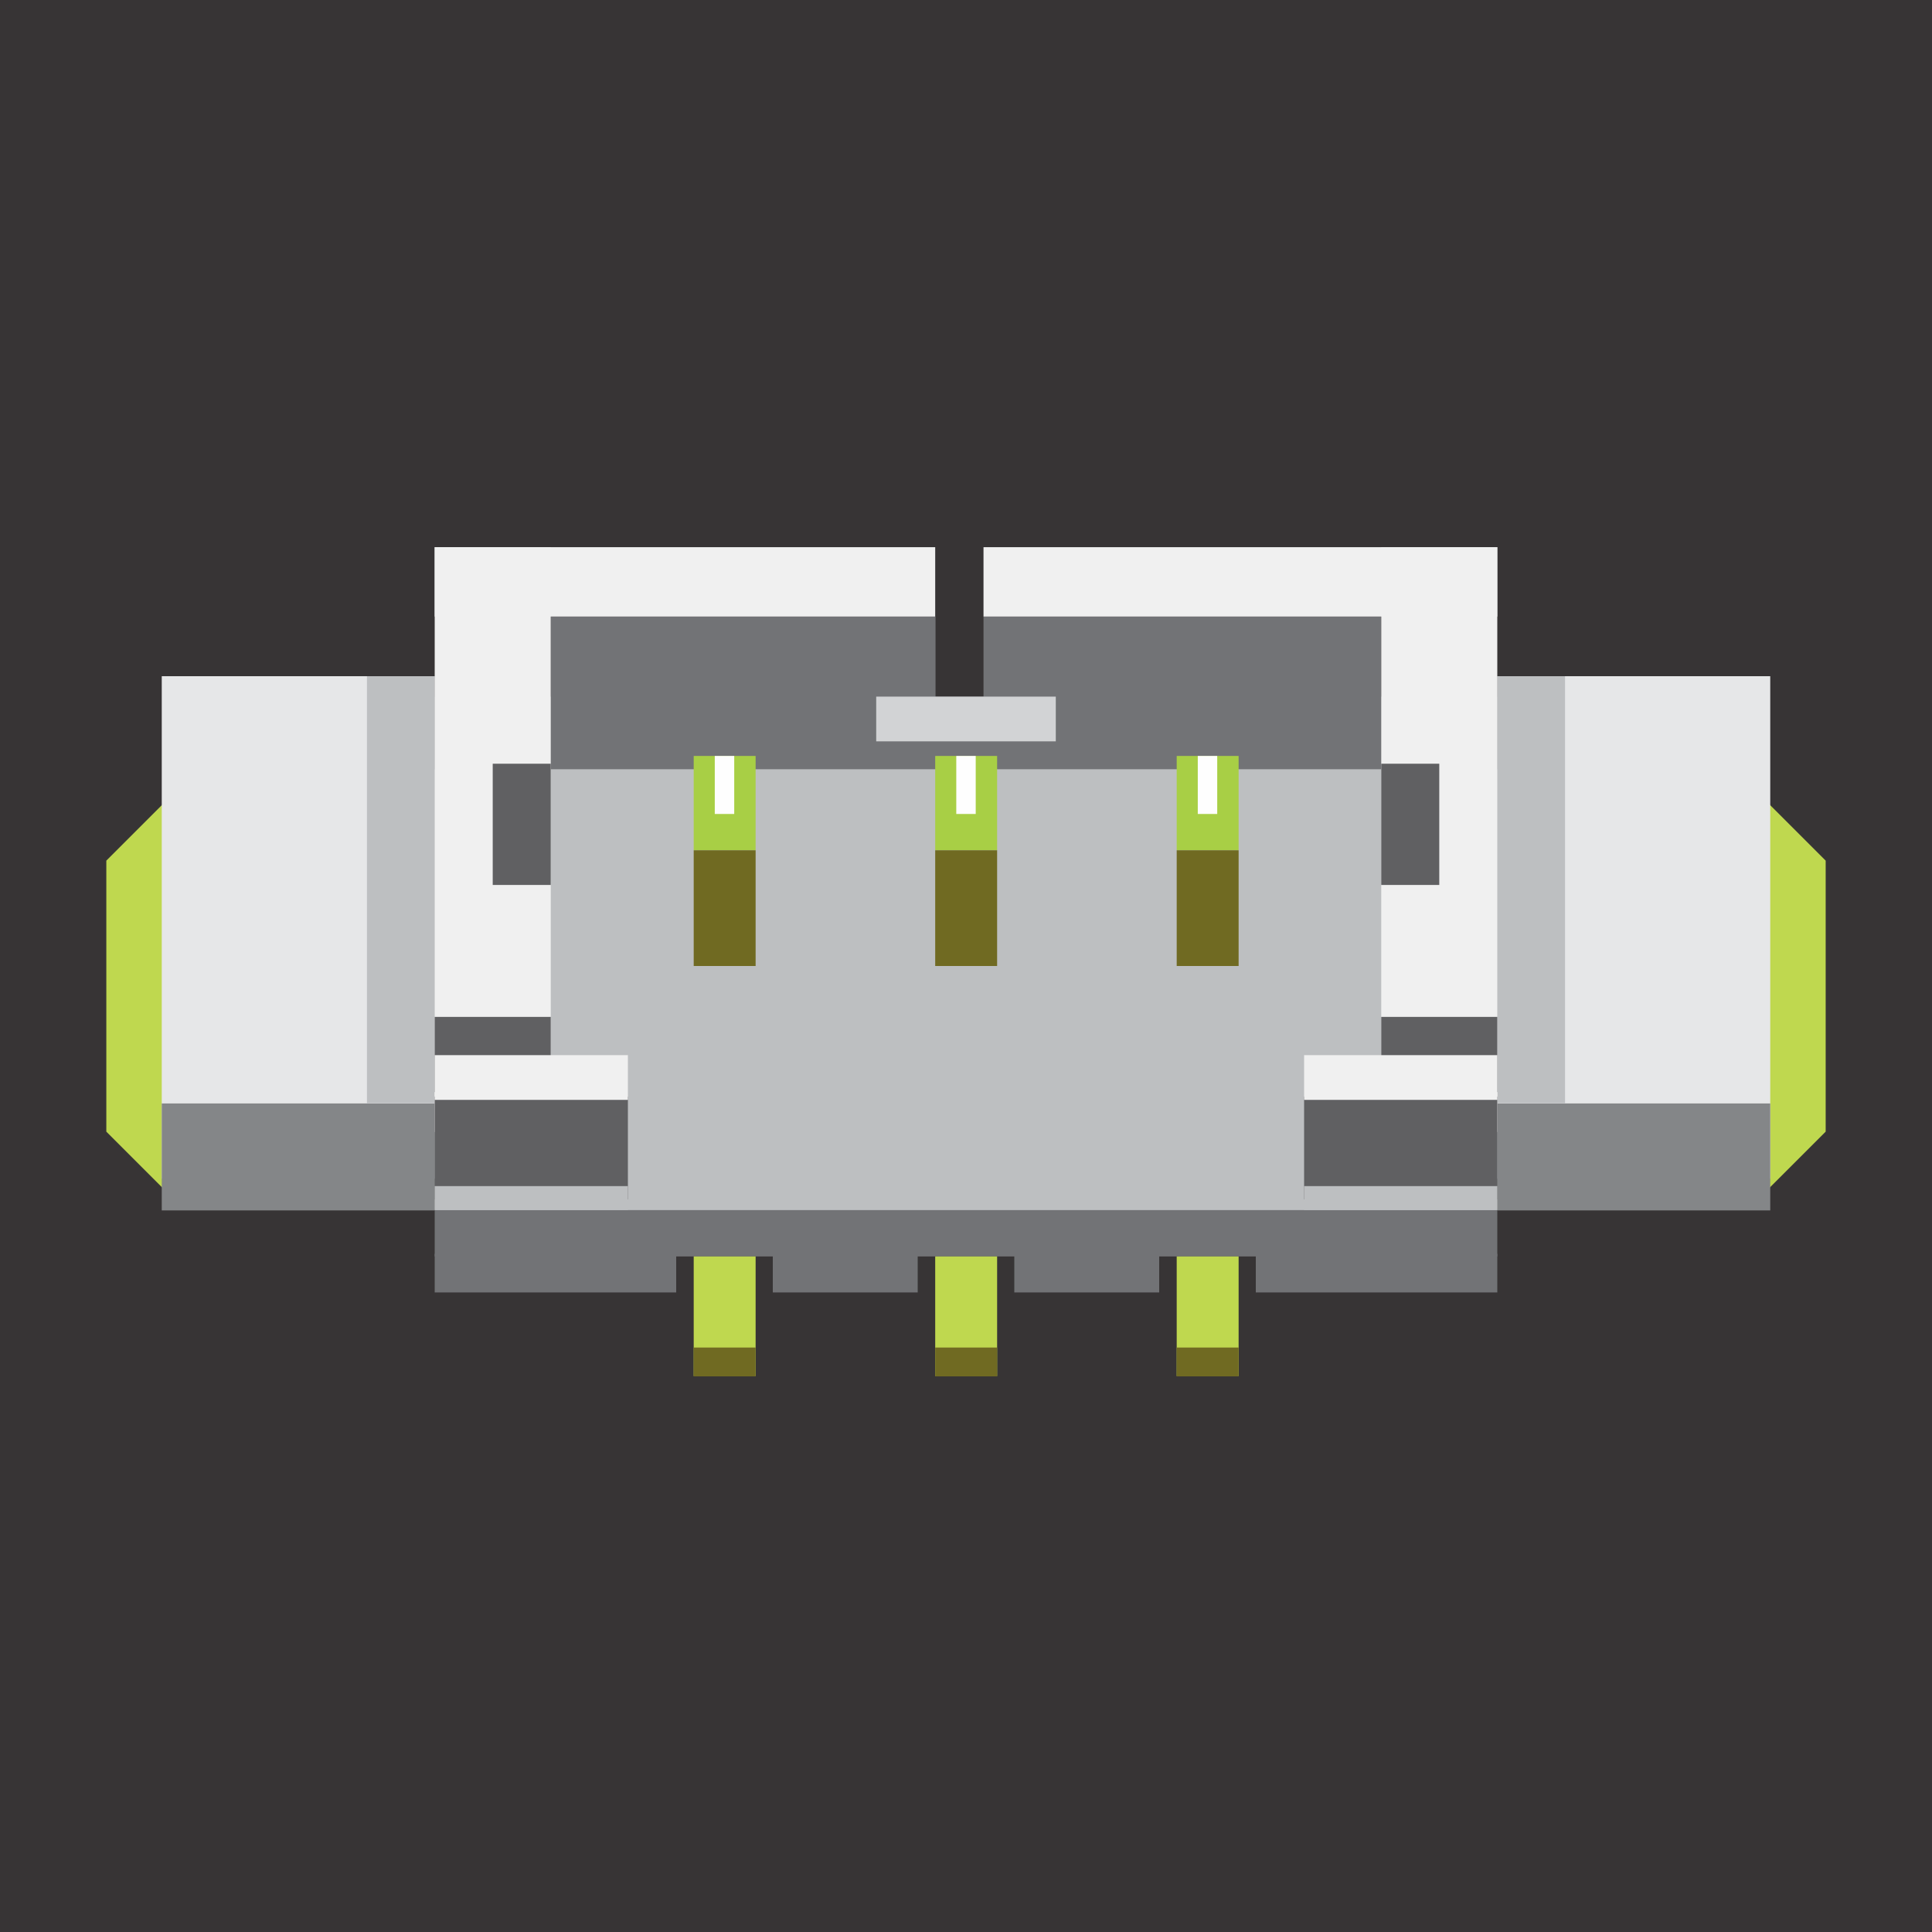 <?xml version='1.0' encoding='UTF-8'?>
<!DOCTYPE svg>
<!-- Creator: CorelDRAW X6 -->
<svg xmlns="http://www.w3.org/2000/svg" width="0.394in" image-rendering="optimizeQuality" fill-rule="evenodd" xml:space="preserve" viewBox="0 0 5960 5960"  xmlns:xml="http://www.w3.org/XML/1998/namespace" clip-rule="evenodd" height="0.394in" version="1.1" shape-rendering="geometricPrecision" text-rendering="geometricPrecision">
    <desc >
        <referenceFile >Molex_53398-0371-smd_icon.svg</referenceFile>
    </desc>
    <g  gorn="0.1" id="_53398-0371_smd-v">
        <g  gorn="0.1.1" id="icon">
            <rect width="5960"  height="5960" fill="#373435"/>
            <g >
                <g >
                    <rect width="745"  x="3874" y="3868" height="119" fill="#727376"/>
                    <rect width="447"  x="3129" y="3868" height="119" fill="#727376"/>
                    <rect width="447"  x="2384" y="3868" height="119" fill="#727376"/>
                    <rect width="745"  x="1341" y="3868" height="119" fill="#727376"/>
                </g>
                <g >
                    <rect width="3278"  x="1341" y="2149" height="1727" fill="#727376"/>
                    <rect width="3278"  x="1341" y="3255" height="149" fill="#F0F0F0"/>
                    <rect width="3278"  x="1341" y="2373" height="1360" fill="#BDBFC1"/>
                </g>
                <g >
                    <rect width="191"  x="2140" y="2332" height="291" fill="#A8CF45"/>
                    <rect width="191"  x="2140" y="2623" height="357" fill="#706A22"/>
                    <rect width="60"  x="2205" y="2332" height="179" fill="#FEFEFE"/>
                    <rect width="191"  x="2140" y="3876" height="369" fill="#BFD84F"/>
                    <rect width="191"  x="2140" y="4157" height="89" fill="#706A22"/>
                </g>
                <g >
                    <rect width="191"  x="2885" y="2332" height="291" fill="#A8CF45"/>
                    <rect width="191"  x="2885" y="2623" height="357" fill="#706A22"/>
                    <rect width="60"  x="2950" y="2332" height="179" fill="#FEFEFE"/>
                    <rect width="191"  x="2885" y="3876" height="369" fill="#BFD84F"/>
                    <rect width="191"  x="2885" y="4157" height="89" fill="#706A22"/>
                </g>
                <g >
                    <rect width="191"  x="3630" y="2332" height="291" fill="#A8CF45"/>
                    <rect width="191"  x="3630" y="2623" height="357" fill="#706A22"/>
                    <rect width="60"  x="3695" y="2332" height="179" fill="#FEFEFE"/>
                    <rect width="191"  x="3630" y="3876" height="369" fill="#BFD84F"/>
                    <rect width="191"  x="3630" y="4157" height="89" fill="#706A22"/>
                </g>
                <g >
                    <polygon  points="5449,2467 5449,2472 5632,2655 5632,3491 5449,3674 5449,3674 " fill="#BFD84F"/>
                    <rect width="842"  x="4619" y="2086" height="1550" fill="#E6E7E8"/>
                    <rect width="209"  x="4619" y="2086" height="1317" fill="#BDBFC1"/>
                    <rect width="842"  x="4619" y="3404" height="330" fill="#848688"/>
                    <rect width="1227"  x="3034" y="1902" height="268" fill="#727376"/>
                    <rect width="1585"  x="3034" y="1688" height="214" fill="#F0F0F0"/>
                    <rect width="358"  x="4261" y="1688" height="1804" fill="#F0F0F0"/>
                    <rect width="179"  x="4261" y="2356" height="374" fill="#606062"/>
                    <rect width="358"  x="4261" y="3137" height="232" fill="#606062"/>
                    <rect width="596"  x="4023" y="3383" height="317" fill="#606062"/>
                    <rect width="596"  x="4023" y="3255" height="138" fill="#F0F0F0"/>
                    <rect width="596"  x="4023" y="3659" height="74" fill="#BDBFC1"/>
                </g>
                <g >
                    <polygon  points="511,2472 511,2472 511,3669 511,3674 328,3491 328,2655 " fill="#BFD84F"/>
                    <rect width="842"  x="499" y="2086" height="1550" fill="#E6E7E8"/>
                    <rect width="209"  x="1132" y="2086" height="1317" fill="#BDBFC1"/>
                    <rect width="842"  x="499" y="3404" height="330" fill="#848688"/>
                    <rect width="1187"  x="1699" y="1902" height="268" fill="#727376"/>
                    <rect width="1544"  x="1341" y="1688" height="214" fill="#F0F0F0"/>
                    <rect width="358"  x="1341" y="1688" height="1804" fill="#F0F0F0"/>
                    <rect width="179"  x="1520" y="2356" height="374" fill="#606062"/>
                    <rect width="358"  x="1341" y="3137" height="232" fill="#606062"/>
                    <rect width="596"  x="1341" y="3383" height="317" fill="#606062"/>
                    <rect width="596"  x="1341" y="3255" height="138" fill="#F0F0F0"/>
                    <rect width="596"  x="1341" y="3659" height="74" fill="#BDBFC1"/>
                    <rect width="554"  x="2703" y="2149" height="138" fill="#D2D3D5"/>
                </g>
            </g>
        </g>
    </g>
</svg>
